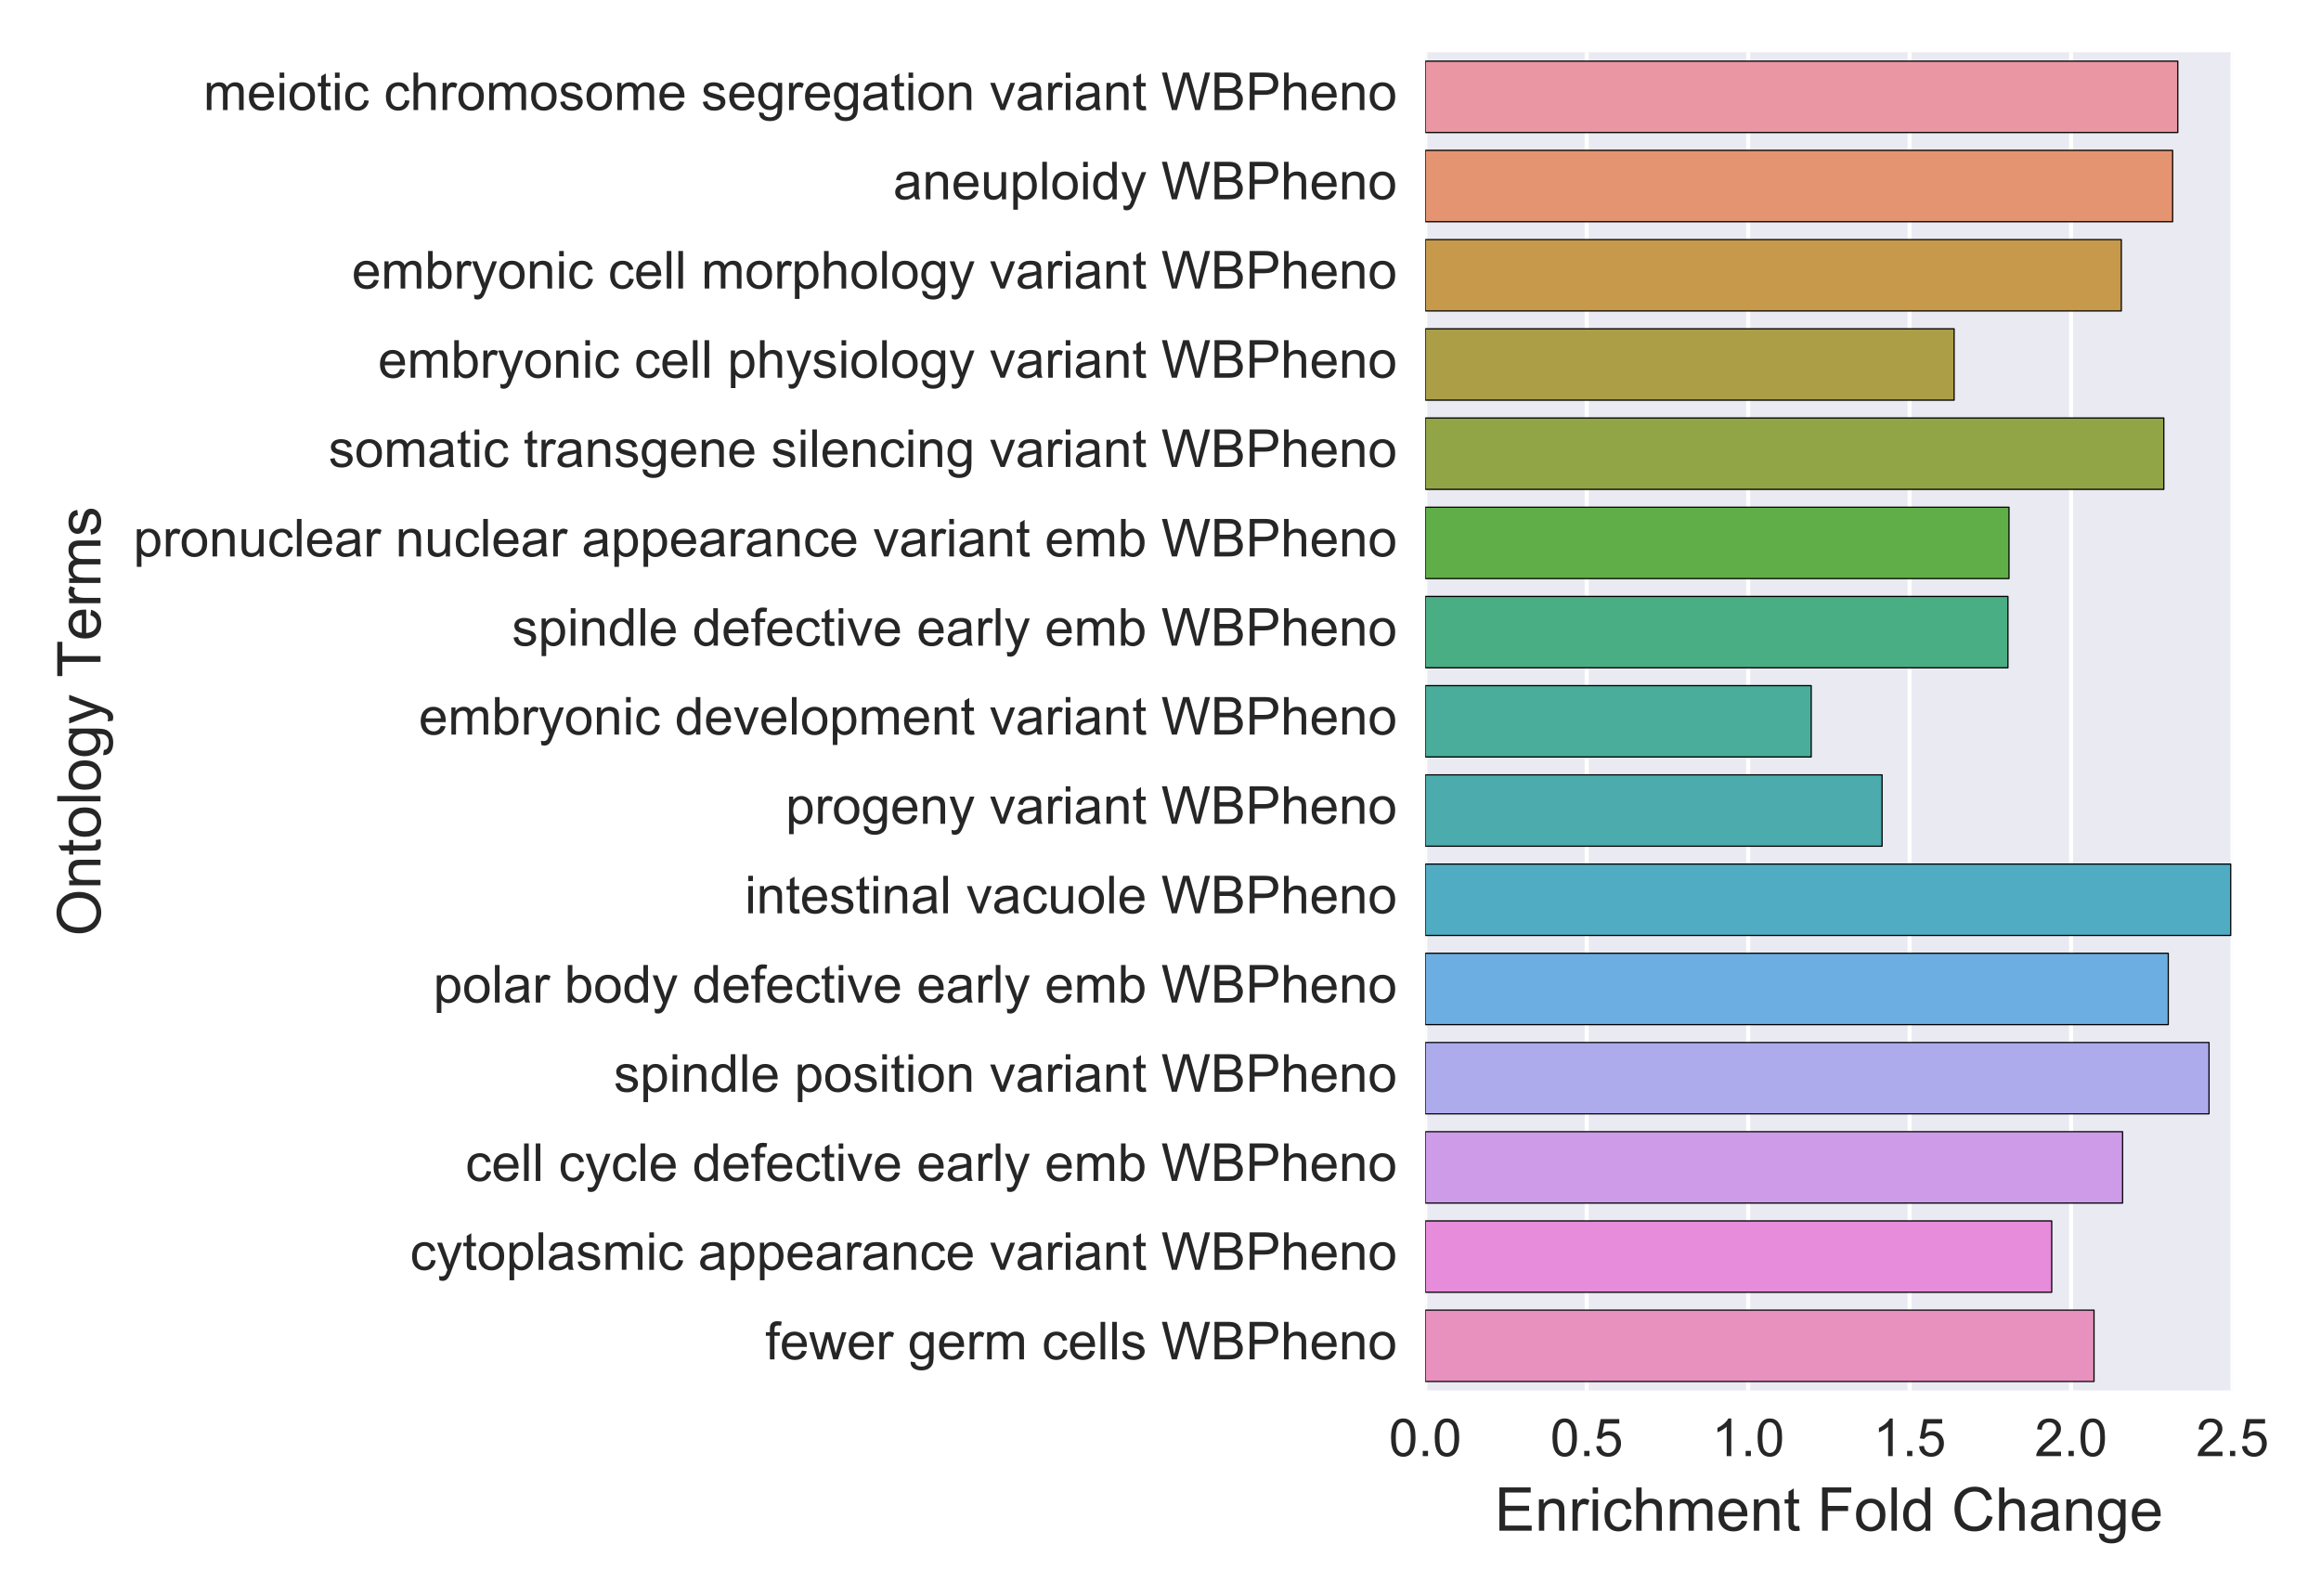 <?xml version="1.0" encoding="utf-8" standalone="no"?>
<!DOCTYPE svg PUBLIC "-//W3C//DTD SVG 1.1//EN"
  "http://www.w3.org/Graphics/SVG/1.1/DTD/svg11.dtd">
<!-- Created with matplotlib (http://matplotlib.org/) -->
<svg height="396pt" version="1.1" viewBox="0 0 576 396" width="576pt" xmlns="http://www.w3.org/2000/svg" xmlns:xlink="http://www.w3.org/1999/xlink">
 <defs>
  <style type="text/css">
*{stroke-linecap:butt;stroke-linejoin:round;stroke-miterlimit:100000;}
  </style>
 </defs>
 <g id="figure_1">
  <g id="patch_1">
   <path d="M 0 396 
L 576 396 
L 576 0 
L 0 0 
z
" style="fill:#ffffff;"/>
  </g>
  <g id="axes_1">
   <g id="patch_2">
    <path d="M 353.71 345.04 
L 554.04 345.04 
L 554.04 12.96 
L 353.71 12.96 
z
" style="fill:#eaeaf2;"/>
   </g>
   <g id="matplotlib.axis_1">
    <g id="xtick_1">
     <g id="line2d_1">
      <path clip-path="url(#p5eed9f6853)" d="M 353.71 345.04 
L 353.71 12.96 
" style="fill:none;stroke:#ffffff;stroke-linecap:round;"/>
     </g>
     <g id="line2d_2"/>
     <g id="line2d_3"/>
     <g id="text_1">
      <!-- 0.0 -->
      <defs>
       <path d="M 4.156 35.297 
Q 4.156 48 6.766 55.734 
Q 9.375 63.484 14.516 67.672 
Q 19.672 71.875 27.484 71.875 
Q 33.25 71.875 37.594 69.547 
Q 41.938 67.234 44.766 62.859 
Q 47.609 58.5 49.219 52.219 
Q 50.828 45.953 50.828 35.297 
Q 50.828 22.703 48.234 14.969 
Q 45.656 7.234 40.5 3 
Q 35.359 -1.219 27.484 -1.219 
Q 17.141 -1.219 11.234 6.203 
Q 4.156 15.141 4.156 35.297 
M 13.188 35.297 
Q 13.188 17.672 17.312 11.828 
Q 21.438 6 27.484 6 
Q 33.547 6 37.672 11.859 
Q 41.797 17.719 41.797 35.297 
Q 41.797 52.984 37.672 58.781 
Q 33.547 64.594 27.391 64.594 
Q 21.344 64.594 17.719 59.469 
Q 13.188 52.938 13.188 35.297 
" id="ArialMT-30"/>
       <path d="M 9.078 0 
L 9.078 10.016 
L 19.094 10.016 
L 19.094 0 
z
" id="ArialMT-2e"/>
      </defs>
      <g style="fill:#262626;" transform="translate(344.675 361.345)scale(0.13 -0.13)">
       <use xlink:href="#ArialMT-30"/>
       <use x="55.615" xlink:href="#ArialMT-2e"/>
       <use x="83.398" xlink:href="#ArialMT-30"/>
      </g>
     </g>
    </g>
    <g id="xtick_2">
     <g id="line2d_4">
      <path clip-path="url(#p5eed9f6853)" d="M 393.776 345.04 
L 393.776 12.96 
" style="fill:none;stroke:#ffffff;stroke-linecap:round;"/>
     </g>
     <g id="line2d_5"/>
     <g id="line2d_6"/>
     <g id="text_2">
      <!-- 0.5 -->
      <defs>
       <path d="M 4.156 18.75 
L 13.375 19.531 
Q 14.406 12.797 18.141 9.391 
Q 21.875 6 27.156 6 
Q 33.5 6 37.891 10.781 
Q 42.281 15.578 42.281 23.484 
Q 42.281 31 38.062 35.344 
Q 33.844 39.703 27 39.703 
Q 22.75 39.703 19.328 37.766 
Q 15.922 35.844 13.969 32.766 
L 5.719 33.844 
L 12.641 70.609 
L 48.25 70.609 
L 48.25 62.203 
L 19.672 62.203 
L 15.828 42.969 
Q 22.266 47.469 29.344 47.469 
Q 38.719 47.469 45.156 40.969 
Q 51.609 34.469 51.609 24.266 
Q 51.609 14.547 45.953 7.469 
Q 39.062 -1.219 27.156 -1.219 
Q 17.391 -1.219 11.203 4.25 
Q 5.031 9.719 4.156 18.75 
" id="ArialMT-35"/>
      </defs>
      <g style="fill:#262626;" transform="translate(384.741 361.345)scale(0.13 -0.13)">
       <use xlink:href="#ArialMT-30"/>
       <use x="55.615" xlink:href="#ArialMT-2e"/>
       <use x="83.398" xlink:href="#ArialMT-35"/>
      </g>
     </g>
    </g>
    <g id="xtick_3">
     <g id="line2d_7">
      <path clip-path="url(#p5eed9f6853)" d="M 433.842 345.04 
L 433.842 12.96 
" style="fill:none;stroke:#ffffff;stroke-linecap:round;"/>
     </g>
     <g id="line2d_8"/>
     <g id="line2d_9"/>
     <g id="text_3">
      <!-- 1.0 -->
      <defs>
       <path d="M 37.25 0 
L 28.469 0 
L 28.469 56 
Q 25.297 52.984 20.141 49.953 
Q 14.984 46.922 10.891 45.406 
L 10.891 53.906 
Q 18.266 57.375 23.781 62.297 
Q 29.297 67.234 31.594 71.875 
L 37.25 71.875 
z
" id="ArialMT-31"/>
      </defs>
      <g style="fill:#262626;" transform="translate(424.807 361.345)scale(0.13 -0.13)">
       <use xlink:href="#ArialMT-31"/>
       <use x="55.615" xlink:href="#ArialMT-2e"/>
       <use x="83.398" xlink:href="#ArialMT-30"/>
      </g>
     </g>
    </g>
    <g id="xtick_4">
     <g id="line2d_10">
      <path clip-path="url(#p5eed9f6853)" d="M 473.908 345.04 
L 473.908 12.96 
" style="fill:none;stroke:#ffffff;stroke-linecap:round;"/>
     </g>
     <g id="line2d_11"/>
     <g id="line2d_12"/>
     <g id="text_4">
      <!-- 1.5 -->
      <g style="fill:#262626;" transform="translate(464.873 361.345)scale(0.13 -0.13)">
       <use xlink:href="#ArialMT-31"/>
       <use x="55.615" xlink:href="#ArialMT-2e"/>
       <use x="83.398" xlink:href="#ArialMT-35"/>
      </g>
     </g>
    </g>
    <g id="xtick_5">
     <g id="line2d_13">
      <path clip-path="url(#p5eed9f6853)" d="M 513.974 345.04 
L 513.974 12.96 
" style="fill:none;stroke:#ffffff;stroke-linecap:round;"/>
     </g>
     <g id="line2d_14"/>
     <g id="line2d_15"/>
     <g id="text_5">
      <!-- 2.0 -->
      <defs>
       <path d="M 50.344 8.453 
L 50.344 0 
L 3.031 0 
Q 2.938 3.172 4.047 6.109 
Q 5.859 10.938 9.828 15.625 
Q 13.812 20.312 21.344 26.469 
Q 33.016 36.031 37.109 41.625 
Q 41.219 47.219 41.219 52.203 
Q 41.219 57.422 37.469 61 
Q 33.734 64.594 27.734 64.594 
Q 21.391 64.594 17.578 60.781 
Q 13.766 56.984 13.719 50.25 
L 4.688 51.172 
Q 5.609 61.281 11.656 66.578 
Q 17.719 71.875 27.938 71.875 
Q 38.234 71.875 44.234 66.156 
Q 50.25 60.453 50.25 52 
Q 50.25 47.703 48.484 43.547 
Q 46.734 39.406 42.656 34.812 
Q 38.578 30.219 29.109 22.219 
Q 21.188 15.578 18.938 13.203 
Q 16.703 10.844 15.234 8.453 
z
" id="ArialMT-32"/>
      </defs>
      <g style="fill:#262626;" transform="translate(504.939 361.345)scale(0.13 -0.13)">
       <use xlink:href="#ArialMT-32"/>
       <use x="55.615" xlink:href="#ArialMT-2e"/>
       <use x="83.398" xlink:href="#ArialMT-30"/>
      </g>
     </g>
    </g>
    <g id="xtick_6">
     <g id="line2d_16">
      <path clip-path="url(#p5eed9f6853)" d="M 554.04 345.04 
L 554.04 12.96 
" style="fill:none;stroke:#ffffff;stroke-linecap:round;"/>
     </g>
     <g id="line2d_17"/>
     <g id="line2d_18"/>
     <g id="text_6">
      <!-- 2.5 -->
      <g style="fill:#262626;" transform="translate(545.005 361.345)scale(0.13 -0.13)">
       <use xlink:href="#ArialMT-32"/>
       <use x="55.615" xlink:href="#ArialMT-2e"/>
       <use x="83.398" xlink:href="#ArialMT-35"/>
      </g>
     </g>
    </g>
    <g id="text_7">
     <!-- Enrichment Fold Change -->
     <defs>
      <path d="M 40.438 6.391 
Q 35.547 2.25 31.031 0.531 
Q 26.516 -1.172 21.344 -1.172 
Q 12.797 -1.172 8.203 3 
Q 3.609 7.172 3.609 13.672 
Q 3.609 17.484 5.344 20.625 
Q 7.078 23.781 9.891 25.688 
Q 12.703 27.594 16.219 28.562 
Q 18.797 29.25 24.031 29.891 
Q 34.672 31.156 39.703 32.906 
Q 39.75 34.719 39.75 35.203 
Q 39.75 40.578 37.25 42.781 
Q 33.891 45.75 27.25 45.75 
Q 21.047 45.75 18.094 43.578 
Q 15.141 41.406 13.719 35.891 
L 5.125 37.062 
Q 6.297 42.578 8.984 45.969 
Q 11.672 49.359 16.75 51.188 
Q 21.828 53.031 28.516 53.031 
Q 35.156 53.031 39.297 51.469 
Q 43.453 49.906 45.406 47.531 
Q 47.359 45.172 48.141 41.547 
Q 48.578 39.312 48.578 33.453 
L 48.578 21.734 
Q 48.578 9.469 49.141 6.219 
Q 49.703 2.984 51.375 0 
L 42.188 0 
Q 40.828 2.734 40.438 6.391 
M 39.703 26.031 
Q 34.906 24.078 25.344 22.703 
Q 19.922 21.922 17.672 20.938 
Q 15.438 19.969 14.203 18.094 
Q 12.984 16.219 12.984 13.922 
Q 12.984 10.406 15.641 8.062 
Q 18.312 5.719 23.438 5.719 
Q 28.516 5.719 32.469 7.938 
Q 36.422 10.156 38.281 14.016 
Q 39.703 17 39.703 22.797 
z
" id="ArialMT-61"/>
      <path d="M 3.328 25.922 
Q 3.328 40.328 11.328 47.266 
Q 18.016 53.031 27.641 53.031 
Q 38.328 53.031 45.109 46.016 
Q 51.906 39.016 51.906 26.656 
Q 51.906 16.656 48.906 10.906 
Q 45.906 5.172 40.156 2 
Q 34.422 -1.172 27.641 -1.172 
Q 16.75 -1.172 10.031 5.812 
Q 3.328 12.797 3.328 25.922 
M 12.359 25.922 
Q 12.359 15.969 16.703 11.016 
Q 21.047 6.062 27.641 6.062 
Q 34.188 6.062 38.531 11.031 
Q 42.875 16.016 42.875 26.219 
Q 42.875 35.844 38.5 40.797 
Q 34.125 45.75 27.641 45.75 
Q 21.047 45.75 16.703 40.812 
Q 12.359 35.891 12.359 25.922 
" id="ArialMT-6f"/>
      <path d="M 7.906 0 
L 7.906 71.578 
L 59.672 71.578 
L 59.672 63.141 
L 17.391 63.141 
L 17.391 41.219 
L 56.984 41.219 
L 56.984 32.812 
L 17.391 32.812 
L 17.391 8.453 
L 61.328 8.453 
L 61.328 0 
z
" id="ArialMT-45"/>
      <path d="M 40.438 19 
L 49.078 17.875 
Q 47.656 8.938 41.812 3.875 
Q 35.984 -1.172 27.484 -1.172 
Q 16.844 -1.172 10.375 5.781 
Q 3.906 12.75 3.906 25.734 
Q 3.906 34.125 6.688 40.422 
Q 9.469 46.734 15.156 49.875 
Q 20.844 53.031 27.547 53.031 
Q 35.984 53.031 41.359 48.75 
Q 46.734 44.484 48.25 36.625 
L 39.703 35.297 
Q 38.484 40.531 35.375 43.156 
Q 32.281 45.797 27.875 45.797 
Q 21.234 45.797 17.078 41.031 
Q 12.938 36.281 12.938 25.984 
Q 12.938 15.531 16.938 10.797 
Q 20.953 6.062 27.391 6.062 
Q 32.562 6.062 36.031 9.234 
Q 39.5 12.406 40.438 19 
" id="ArialMT-63"/>
      <path d="M 8.203 0 
L 8.203 71.578 
L 56.5 71.578 
L 56.5 63.141 
L 17.672 63.141 
L 17.672 40.969 
L 51.266 40.969 
L 51.266 32.516 
L 17.672 32.516 
L 17.672 0 
z
" id="ArialMT-46"/>
      <path d="M 6.594 0 
L 6.594 71.578 
L 15.375 71.578 
L 15.375 45.906 
Q 21.531 53.031 30.906 53.031 
Q 36.672 53.031 40.922 50.75 
Q 45.172 48.484 47 44.484 
Q 48.828 40.484 48.828 32.859 
L 48.828 0 
L 40.047 0 
L 40.047 32.859 
Q 40.047 39.453 37.188 42.453 
Q 34.328 45.453 29.109 45.453 
Q 25.203 45.453 21.75 43.422 
Q 18.312 41.406 16.844 37.938 
Q 15.375 34.469 15.375 28.375 
L 15.375 0 
z
" id="ArialMT-68"/>
      <path d="M 40.234 0 
L 40.234 6.547 
Q 35.297 -1.172 25.734 -1.172 
Q 19.531 -1.172 14.328 2.25 
Q 9.125 5.672 6.266 11.797 
Q 3.422 17.922 3.422 25.875 
Q 3.422 33.641 6 39.969 
Q 8.594 46.297 13.766 49.656 
Q 18.953 53.031 25.344 53.031 
Q 30.031 53.031 33.688 51.047 
Q 37.359 49.078 39.656 45.906 
L 39.656 71.578 
L 48.391 71.578 
L 48.391 0 
z
M 12.453 25.875 
Q 12.453 15.922 16.641 10.984 
Q 20.844 6.062 26.562 6.062 
Q 32.328 6.062 36.344 10.766 
Q 40.375 15.484 40.375 25.141 
Q 40.375 35.797 36.266 40.766 
Q 32.172 45.75 26.172 45.75 
Q 20.312 45.75 16.375 40.969 
Q 12.453 36.188 12.453 25.875 
" id="ArialMT-64"/>
      <path d="M 6.391 0 
L 6.391 71.578 
L 15.188 71.578 
L 15.188 0 
z
" id="ArialMT-6c"/>
      <path id="ArialMT-20"/>
      <path d="M 58.797 25.094 
L 68.266 22.703 
Q 65.281 11.031 57.547 4.906 
Q 49.812 -1.219 38.625 -1.219 
Q 27.047 -1.219 19.797 3.484 
Q 12.547 8.203 8.766 17.141 
Q 4.984 26.078 4.984 36.328 
Q 4.984 47.516 9.25 55.828 
Q 13.531 64.156 21.406 68.469 
Q 29.297 72.797 38.766 72.797 
Q 49.516 72.797 56.828 67.328 
Q 64.156 61.859 67.047 51.953 
L 57.719 49.75 
Q 55.219 57.562 50.484 61.125 
Q 45.75 64.703 38.578 64.703 
Q 30.328 64.703 24.781 60.734 
Q 19.234 56.781 16.984 50.109 
Q 14.75 43.453 14.75 36.375 
Q 14.75 27.25 17.406 20.438 
Q 20.062 13.625 25.672 10.25 
Q 31.297 6.891 37.844 6.891 
Q 45.797 6.891 51.312 11.469 
Q 56.844 16.062 58.797 25.094 
" id="ArialMT-43"/>
      <path d="M 42.094 16.703 
L 51.172 15.578 
Q 49.031 7.625 43.219 3.219 
Q 37.406 -1.172 28.375 -1.172 
Q 17 -1.172 10.328 5.828 
Q 3.656 12.844 3.656 25.484 
Q 3.656 38.578 10.391 45.797 
Q 17.141 53.031 27.875 53.031 
Q 38.281 53.031 44.875 45.953 
Q 51.469 38.875 51.469 26.031 
Q 51.469 25.25 51.422 23.688 
L 12.75 23.688 
Q 13.234 15.141 17.578 10.594 
Q 21.922 6.062 28.422 6.062 
Q 33.25 6.062 36.672 8.594 
Q 40.094 11.141 42.094 16.703 
M 13.234 30.906 
L 42.188 30.906 
Q 41.609 37.453 38.875 40.719 
Q 34.672 45.797 27.984 45.797 
Q 21.922 45.797 17.797 41.75 
Q 13.672 37.703 13.234 30.906 
" id="ArialMT-65"/>
      <path d="M 25.781 7.859 
L 27.047 0.094 
Q 23.344 -0.688 20.406 -0.688 
Q 15.625 -0.688 12.984 0.828 
Q 10.359 2.344 9.281 4.812 
Q 8.203 7.281 8.203 15.188 
L 8.203 45.016 
L 1.766 45.016 
L 1.766 51.859 
L 8.203 51.859 
L 8.203 64.703 
L 16.938 69.969 
L 16.938 51.859 
L 25.781 51.859 
L 25.781 45.016 
L 16.938 45.016 
L 16.938 14.703 
Q 16.938 10.938 17.406 9.859 
Q 17.875 8.797 18.922 8.156 
Q 19.969 7.516 21.922 7.516 
Q 23.391 7.516 25.781 7.859 
" id="ArialMT-74"/>
      <path d="M 6.594 0 
L 6.594 51.859 
L 14.5 51.859 
L 14.5 44.484 
Q 20.219 53.031 31 53.031 
Q 35.688 53.031 39.625 51.344 
Q 43.562 49.656 45.516 46.922 
Q 47.469 44.188 48.25 40.438 
Q 48.734 37.984 48.734 31.891 
L 48.734 0 
L 39.938 0 
L 39.938 31.547 
Q 39.938 36.922 38.906 39.578 
Q 37.891 42.234 35.281 43.812 
Q 32.672 45.406 29.156 45.406 
Q 23.531 45.406 19.453 41.844 
Q 15.375 38.281 15.375 28.328 
L 15.375 0 
z
" id="ArialMT-6e"/>
      <path d="M 4.984 -4.297 
L 13.531 -5.562 
Q 14.062 -9.516 16.5 -11.328 
Q 19.781 -13.766 25.438 -13.766 
Q 31.547 -13.766 34.859 -11.328 
Q 38.188 -8.891 39.359 -4.5 
Q 40.047 -1.812 39.984 6.781 
Q 34.234 0 25.641 0 
Q 14.938 0 9.078 7.719 
Q 3.219 15.438 3.219 26.219 
Q 3.219 33.641 5.906 39.906 
Q 8.594 46.188 13.688 49.609 
Q 18.797 53.031 25.688 53.031 
Q 34.859 53.031 40.828 45.609 
L 40.828 51.859 
L 48.922 51.859 
L 48.922 7.031 
Q 48.922 -5.078 46.453 -10.125 
Q 44 -15.188 38.641 -18.109 
Q 33.297 -21.047 25.484 -21.047 
Q 16.219 -21.047 10.5 -16.875 
Q 4.781 -12.703 4.984 -4.297 
M 12.25 26.859 
Q 12.25 16.656 16.297 11.969 
Q 20.359 7.281 26.469 7.281 
Q 32.516 7.281 36.609 11.938 
Q 40.719 16.609 40.719 26.562 
Q 40.719 36.078 36.5 40.906 
Q 32.281 45.75 26.312 45.75 
Q 20.453 45.75 16.344 40.984 
Q 12.25 36.234 12.25 26.859 
" id="ArialMT-67"/>
      <path d="M 6.641 61.469 
L 6.641 71.578 
L 15.438 71.578 
L 15.438 61.469 
z
M 6.641 0 
L 6.641 51.859 
L 15.438 51.859 
L 15.438 0 
z
" id="ArialMT-69"/>
      <path d="M 6.5 0 
L 6.5 51.859 
L 14.406 51.859 
L 14.406 44 
Q 17.438 49.516 20 51.266 
Q 22.562 53.031 25.641 53.031 
Q 30.078 53.031 34.672 50.203 
L 31.641 42.047 
Q 28.422 43.953 25.203 43.953 
Q 22.312 43.953 20.016 42.219 
Q 17.719 40.484 16.75 37.406 
Q 15.281 32.719 15.281 27.156 
L 15.281 0 
z
" id="ArialMT-72"/>
      <path d="M 6.594 0 
L 6.594 51.859 
L 14.453 51.859 
L 14.453 44.578 
Q 16.891 48.391 20.938 50.703 
Q 25 53.031 30.172 53.031 
Q 35.938 53.031 39.625 50.641 
Q 43.312 48.25 44.828 43.953 
Q 50.984 53.031 60.844 53.031 
Q 68.562 53.031 72.703 48.75 
Q 76.859 44.484 76.859 35.594 
L 76.859 0 
L 68.109 0 
L 68.109 32.672 
Q 68.109 37.938 67.25 40.25 
Q 66.406 42.578 64.156 43.984 
Q 61.922 45.406 58.891 45.406 
Q 53.422 45.406 49.797 41.766 
Q 46.188 38.141 46.188 30.125 
L 46.188 0 
L 37.406 0 
L 37.406 33.688 
Q 37.406 39.547 35.25 42.469 
Q 33.109 45.406 28.219 45.406 
Q 24.516 45.406 21.359 43.453 
Q 18.219 41.5 16.797 37.734 
Q 15.375 33.984 15.375 26.906 
L 15.375 0 
z
" id="ArialMT-6d"/>
     </defs>
     <g style="fill:#262626;" transform="translate(370.919 379.848)scale(0.15 -0.15)">
      <use xlink:href="#ArialMT-45"/>
      <use x="66.699" xlink:href="#ArialMT-6e"/>
      <use x="122.314" xlink:href="#ArialMT-72"/>
      <use x="155.615" xlink:href="#ArialMT-69"/>
      <use x="177.832" xlink:href="#ArialMT-63"/>
      <use x="227.832" xlink:href="#ArialMT-68"/>
      <use x="283.447" xlink:href="#ArialMT-6d"/>
      <use x="366.748" xlink:href="#ArialMT-65"/>
      <use x="422.363" xlink:href="#ArialMT-6e"/>
      <use x="477.979" xlink:href="#ArialMT-74"/>
      <use x="505.762" xlink:href="#ArialMT-20"/>
      <use x="533.545" xlink:href="#ArialMT-46"/>
      <use x="594.629" xlink:href="#ArialMT-6f"/>
      <use x="650.244" xlink:href="#ArialMT-6c"/>
      <use x="672.461" xlink:href="#ArialMT-64"/>
      <use x="728.076" xlink:href="#ArialMT-20"/>
      <use x="755.859" xlink:href="#ArialMT-43"/>
      <use x="828.076" xlink:href="#ArialMT-68"/>
      <use x="883.691" xlink:href="#ArialMT-61"/>
      <use x="939.307" xlink:href="#ArialMT-6e"/>
      <use x="994.922" xlink:href="#ArialMT-67"/>
      <use x="1050.537" xlink:href="#ArialMT-65"/>
     </g>
    </g>
   </g>
   <g id="matplotlib.axis_2">
    <g id="ytick_1">
     <g id="line2d_19"/>
     <g id="line2d_20"/>
     <g id="text_8">
      <!-- meiotic chromosome segregation variant WBPheno -->
      <defs>
       <path d="M 21 0 
L 1.266 51.859 
L 10.547 51.859 
L 21.688 20.797 
Q 23.484 15.766 25 10.359 
Q 26.172 14.453 28.266 20.219 
L 39.797 51.859 
L 48.828 51.859 
L 29.203 0 
z
" id="ArialMT-76"/>
       <path d="M 7.328 0 
L 7.328 71.578 
L 34.188 71.578 
Q 42.391 71.578 47.344 69.406 
Q 52.297 67.234 55.094 62.719 
Q 57.906 58.203 57.906 53.266 
Q 57.906 48.688 55.422 44.625 
Q 52.938 40.578 47.906 38.094 
Q 54.391 36.188 57.875 31.594 
Q 61.375 27 61.375 20.75 
Q 61.375 15.719 59.25 11.391 
Q 57.125 7.078 54 4.734 
Q 50.875 2.391 46.156 1.188 
Q 41.453 0 34.625 0 
z
M 16.797 41.5 
L 32.281 41.5 
Q 38.578 41.5 41.312 42.328 
Q 44.922 43.406 46.75 45.891 
Q 48.578 48.391 48.578 52.156 
Q 48.578 55.719 46.875 58.422 
Q 45.172 61.141 41.984 62.141 
Q 38.812 63.141 31.109 63.141 
L 16.797 63.141 
z
M 16.797 8.453 
L 34.625 8.453 
Q 39.203 8.453 41.062 8.797 
Q 44.344 9.375 46.531 10.734 
Q 48.734 12.109 50.141 14.719 
Q 51.562 17.328 51.562 20.75 
Q 51.562 24.75 49.516 27.703 
Q 47.469 30.672 43.828 31.859 
Q 40.188 33.062 33.344 33.062 
L 16.797 33.062 
z
" id="ArialMT-42"/>
       <path d="M 3.078 15.484 
L 11.766 16.844 
Q 12.5 11.625 15.844 8.844 
Q 19.188 6.062 25.203 6.062 
Q 31.25 6.062 34.172 8.516 
Q 37.109 10.984 37.109 14.312 
Q 37.109 17.281 34.516 19 
Q 32.719 20.172 25.531 21.969 
Q 15.875 24.422 12.141 26.203 
Q 8.406 27.984 6.469 31.125 
Q 4.547 34.281 4.547 38.094 
Q 4.547 41.547 6.125 44.5 
Q 7.719 47.469 10.453 49.422 
Q 12.5 50.922 16.031 51.969 
Q 19.578 53.031 23.641 53.031 
Q 29.734 53.031 34.344 51.266 
Q 38.969 49.516 41.156 46.5 
Q 43.359 43.5 44.188 38.484 
L 35.594 37.312 
Q 35.016 41.312 32.203 43.547 
Q 29.391 45.797 24.266 45.797 
Q 18.219 45.797 15.625 43.797 
Q 13.031 41.797 13.031 39.109 
Q 13.031 37.406 14.109 36.031 
Q 15.188 34.625 17.484 33.688 
Q 18.797 33.203 25.25 31.453 
Q 34.578 28.953 38.25 27.359 
Q 41.938 25.781 44.031 22.75 
Q 46.141 19.734 46.141 15.234 
Q 46.141 10.844 43.578 6.953 
Q 41.016 3.078 36.172 0.953 
Q 31.344 -1.172 25.25 -1.172 
Q 15.141 -1.172 9.844 3.031 
Q 4.547 7.234 3.078 15.484 
" id="ArialMT-73"/>
       <path d="M 20.219 0 
L 1.219 71.578 
L 10.938 71.578 
L 21.828 24.656 
Q 23.578 17.281 24.859 10.016 
Q 27.594 21.484 28.078 23.25 
L 41.703 71.578 
L 53.125 71.578 
L 63.375 35.359 
Q 67.234 21.875 68.953 10.016 
Q 70.312 16.797 72.516 25.594 
L 83.734 71.578 
L 93.266 71.578 
L 73.641 0 
L 64.5 0 
L 49.422 54.547 
Q 47.516 61.375 47.172 62.938 
Q 46.047 58.016 45.062 54.547 
L 29.891 0 
z
" id="ArialMT-57"/>
       <path d="M 7.719 0 
L 7.719 71.578 
L 34.719 71.578 
Q 41.844 71.578 45.609 70.906 
Q 50.875 70.016 54.438 67.547 
Q 58.016 65.094 60.188 60.641 
Q 62.359 56.203 62.359 50.875 
Q 62.359 41.75 56.547 35.422 
Q 50.734 29.109 35.547 29.109 
L 17.188 29.109 
L 17.188 0 
z
M 17.188 37.547 
L 35.688 37.547 
Q 44.875 37.547 48.734 40.969 
Q 52.594 44.391 52.594 50.594 
Q 52.594 55.078 50.312 58.266 
Q 48.047 61.469 44.344 62.5 
Q 41.938 63.141 35.5 63.141 
L 17.188 63.141 
z
" id="ArialMT-50"/>
      </defs>
      <g style="fill:#262626;" transform="translate(50.477 27.314)scale(0.13 -0.13)">
       <use xlink:href="#ArialMT-6d"/>
       <use x="83.301" xlink:href="#ArialMT-65"/>
       <use x="138.916" xlink:href="#ArialMT-69"/>
       <use x="161.133" xlink:href="#ArialMT-6f"/>
       <use x="216.748" xlink:href="#ArialMT-74"/>
       <use x="244.531" xlink:href="#ArialMT-69"/>
       <use x="266.748" xlink:href="#ArialMT-63"/>
       <use x="316.748" xlink:href="#ArialMT-20"/>
       <use x="344.531" xlink:href="#ArialMT-63"/>
       <use x="394.531" xlink:href="#ArialMT-68"/>
       <use x="450.146" xlink:href="#ArialMT-72"/>
       <use x="483.447" xlink:href="#ArialMT-6f"/>
       <use x="539.062" xlink:href="#ArialMT-6d"/>
       <use x="622.363" xlink:href="#ArialMT-6f"/>
       <use x="677.979" xlink:href="#ArialMT-73"/>
       <use x="727.979" xlink:href="#ArialMT-6f"/>
       <use x="783.594" xlink:href="#ArialMT-6d"/>
       <use x="866.895" xlink:href="#ArialMT-65"/>
       <use x="922.51" xlink:href="#ArialMT-20"/>
       <use x="950.293" xlink:href="#ArialMT-73"/>
       <use x="1000.293" xlink:href="#ArialMT-65"/>
       <use x="1055.908" xlink:href="#ArialMT-67"/>
       <use x="1111.523" xlink:href="#ArialMT-72"/>
       <use x="1144.824" xlink:href="#ArialMT-65"/>
       <use x="1200.439" xlink:href="#ArialMT-67"/>
       <use x="1256.055" xlink:href="#ArialMT-61"/>
       <use x="1311.67" xlink:href="#ArialMT-74"/>
       <use x="1339.453" xlink:href="#ArialMT-69"/>
       <use x="1361.67" xlink:href="#ArialMT-6f"/>
       <use x="1417.285" xlink:href="#ArialMT-6e"/>
       <use x="1472.9" xlink:href="#ArialMT-20"/>
       <use x="1500.684" xlink:href="#ArialMT-76"/>
       <use x="1550.684" xlink:href="#ArialMT-61"/>
       <use x="1606.299" xlink:href="#ArialMT-72"/>
       <use x="1639.6" xlink:href="#ArialMT-69"/>
       <use x="1661.816" xlink:href="#ArialMT-61"/>
       <use x="1717.432" xlink:href="#ArialMT-6e"/>
       <use x="1773.047" xlink:href="#ArialMT-74"/>
       <use x="1800.83" xlink:href="#ArialMT-20"/>
       <use x="1828.613" xlink:href="#ArialMT-57"/>
       <use x="1922.998" xlink:href="#ArialMT-42"/>
       <use x="1989.697" xlink:href="#ArialMT-50"/>
       <use x="2056.396" xlink:href="#ArialMT-68"/>
       <use x="2112.012" xlink:href="#ArialMT-65"/>
       <use x="2167.627" xlink:href="#ArialMT-6e"/>
       <use x="2223.242" xlink:href="#ArialMT-6f"/>
      </g>
     </g>
    </g>
    <g id="ytick_2">
     <g id="line2d_21"/>
     <g id="line2d_22"/>
     <g id="text_9">
      <!-- aneuploidy WBPheno -->
      <defs>
       <path d="M 6.203 -19.969 
L 5.219 -11.719 
Q 8.109 -12.5 10.25 -12.5 
Q 13.188 -12.5 14.938 -11.516 
Q 16.703 -10.547 17.828 -8.797 
Q 18.656 -7.469 20.516 -2.25 
Q 20.75 -1.516 21.297 -0.094 
L 1.609 51.859 
L 11.078 51.859 
L 21.875 21.828 
Q 23.969 16.109 25.641 9.812 
Q 27.156 15.875 29.25 21.625 
L 40.328 51.859 
L 49.125 51.859 
L 29.391 -0.875 
Q 26.219 -9.422 24.469 -12.641 
Q 22.125 -17 19.094 -19.016 
Q 16.062 -21.047 11.859 -21.047 
Q 9.328 -21.047 6.203 -19.969 
" id="ArialMT-79"/>
       <path d="M 6.594 -19.875 
L 6.594 51.859 
L 14.594 51.859 
L 14.594 45.125 
Q 17.438 49.078 21 51.047 
Q 24.562 53.031 29.641 53.031 
Q 36.281 53.031 41.359 49.609 
Q 46.438 46.188 49.016 39.953 
Q 51.609 33.734 51.609 26.312 
Q 51.609 18.359 48.75 11.984 
Q 45.906 5.609 40.453 2.219 
Q 35.016 -1.172 29 -1.172 
Q 24.609 -1.172 21.109 0.688 
Q 17.625 2.547 15.375 5.375 
L 15.375 -19.875 
z
M 14.547 25.641 
Q 14.547 15.625 18.594 10.844 
Q 22.656 6.062 28.422 6.062 
Q 34.281 6.062 38.453 11.016 
Q 42.625 15.969 42.625 26.375 
Q 42.625 36.281 38.547 41.203 
Q 34.469 46.141 28.812 46.141 
Q 23.188 46.141 18.859 40.891 
Q 14.547 35.641 14.547 25.641 
" id="ArialMT-70"/>
       <path d="M 40.578 0 
L 40.578 7.625 
Q 34.516 -1.172 24.125 -1.172 
Q 19.531 -1.172 15.547 0.578 
Q 11.578 2.344 9.641 5 
Q 7.719 7.672 6.938 11.531 
Q 6.391 14.109 6.391 19.734 
L 6.391 51.859 
L 15.188 51.859 
L 15.188 23.094 
Q 15.188 16.219 15.719 13.812 
Q 16.547 10.359 19.234 8.375 
Q 21.922 6.391 25.875 6.391 
Q 29.828 6.391 33.297 8.422 
Q 36.766 10.453 38.203 13.938 
Q 39.656 17.438 39.656 24.078 
L 39.656 51.859 
L 48.438 51.859 
L 48.438 0 
z
" id="ArialMT-75"/>
      </defs>
      <g style="fill:#262626;" transform="translate(221.687 49.453)scale(0.13 -0.13)">
       <use xlink:href="#ArialMT-61"/>
       <use x="55.615" xlink:href="#ArialMT-6e"/>
       <use x="111.23" xlink:href="#ArialMT-65"/>
       <use x="166.846" xlink:href="#ArialMT-75"/>
       <use x="222.461" xlink:href="#ArialMT-70"/>
       <use x="278.076" xlink:href="#ArialMT-6c"/>
       <use x="300.293" xlink:href="#ArialMT-6f"/>
       <use x="355.908" xlink:href="#ArialMT-69"/>
       <use x="378.125" xlink:href="#ArialMT-64"/>
       <use x="433.74" xlink:href="#ArialMT-79"/>
       <use x="483.74" xlink:href="#ArialMT-20"/>
       <use x="511.523" xlink:href="#ArialMT-57"/>
       <use x="605.908" xlink:href="#ArialMT-42"/>
       <use x="672.607" xlink:href="#ArialMT-50"/>
       <use x="739.307" xlink:href="#ArialMT-68"/>
       <use x="794.922" xlink:href="#ArialMT-65"/>
       <use x="850.537" xlink:href="#ArialMT-6e"/>
       <use x="906.152" xlink:href="#ArialMT-6f"/>
      </g>
     </g>
    </g>
    <g id="ytick_3">
     <g id="line2d_23"/>
     <g id="line2d_24"/>
     <g id="text_10">
      <!-- embryonic cell morphology variant WBPheno -->
      <defs>
       <path d="M 14.703 0 
L 6.547 0 
L 6.547 71.578 
L 15.328 71.578 
L 15.328 46.047 
Q 20.906 53.031 29.547 53.031 
Q 34.328 53.031 38.594 51.094 
Q 42.875 49.172 45.625 45.672 
Q 48.391 42.188 49.953 37.25 
Q 51.516 32.328 51.516 26.703 
Q 51.516 13.375 44.922 6.094 
Q 38.328 -1.172 29.109 -1.172 
Q 19.922 -1.172 14.703 6.5 
z
M 14.594 26.312 
Q 14.594 17 17.141 12.844 
Q 21.297 6.062 28.375 6.062 
Q 34.125 6.062 38.328 11.062 
Q 42.531 16.062 42.531 25.984 
Q 42.531 36.141 38.5 40.969 
Q 34.469 45.797 28.766 45.797 
Q 23 45.797 18.797 40.797 
Q 14.594 35.797 14.594 26.312 
" id="ArialMT-62"/>
      </defs>
      <g style="fill:#262626;" transform="translate(87.328 71.591)scale(0.13 -0.13)">
       <use xlink:href="#ArialMT-65"/>
       <use x="55.615" xlink:href="#ArialMT-6d"/>
       <use x="138.916" xlink:href="#ArialMT-62"/>
       <use x="194.531" xlink:href="#ArialMT-72"/>
       <use x="227.832" xlink:href="#ArialMT-79"/>
       <use x="277.832" xlink:href="#ArialMT-6f"/>
       <use x="333.447" xlink:href="#ArialMT-6e"/>
       <use x="389.062" xlink:href="#ArialMT-69"/>
       <use x="411.279" xlink:href="#ArialMT-63"/>
       <use x="461.279" xlink:href="#ArialMT-20"/>
       <use x="489.062" xlink:href="#ArialMT-63"/>
       <use x="539.062" xlink:href="#ArialMT-65"/>
       <use x="594.678" xlink:href="#ArialMT-6c"/>
       <use x="616.895" xlink:href="#ArialMT-6c"/>
       <use x="639.111" xlink:href="#ArialMT-20"/>
       <use x="666.895" xlink:href="#ArialMT-6d"/>
       <use x="750.195" xlink:href="#ArialMT-6f"/>
       <use x="805.811" xlink:href="#ArialMT-72"/>
       <use x="839.111" xlink:href="#ArialMT-70"/>
       <use x="894.727" xlink:href="#ArialMT-68"/>
       <use x="950.342" xlink:href="#ArialMT-6f"/>
       <use x="1005.957" xlink:href="#ArialMT-6c"/>
       <use x="1028.174" xlink:href="#ArialMT-6f"/>
       <use x="1083.789" xlink:href="#ArialMT-67"/>
       <use x="1139.404" xlink:href="#ArialMT-79"/>
       <use x="1189.404" xlink:href="#ArialMT-20"/>
       <use x="1217.188" xlink:href="#ArialMT-76"/>
       <use x="1267.188" xlink:href="#ArialMT-61"/>
       <use x="1322.803" xlink:href="#ArialMT-72"/>
       <use x="1356.104" xlink:href="#ArialMT-69"/>
       <use x="1378.32" xlink:href="#ArialMT-61"/>
       <use x="1433.936" xlink:href="#ArialMT-6e"/>
       <use x="1489.551" xlink:href="#ArialMT-74"/>
       <use x="1517.334" xlink:href="#ArialMT-20"/>
       <use x="1545.117" xlink:href="#ArialMT-57"/>
       <use x="1639.502" xlink:href="#ArialMT-42"/>
       <use x="1706.201" xlink:href="#ArialMT-50"/>
       <use x="1772.9" xlink:href="#ArialMT-68"/>
       <use x="1828.516" xlink:href="#ArialMT-65"/>
       <use x="1884.131" xlink:href="#ArialMT-6e"/>
       <use x="1939.746" xlink:href="#ArialMT-6f"/>
      </g>
     </g>
    </g>
    <g id="ytick_4">
     <g id="line2d_25"/>
     <g id="line2d_26"/>
     <g id="text_11">
      <!-- embryonic cell physiology variant WBPheno -->
      <g style="fill:#262626;" transform="translate(93.825 93.73)scale(0.13 -0.13)">
       <use xlink:href="#ArialMT-65"/>
       <use x="55.615" xlink:href="#ArialMT-6d"/>
       <use x="138.916" xlink:href="#ArialMT-62"/>
       <use x="194.531" xlink:href="#ArialMT-72"/>
       <use x="227.832" xlink:href="#ArialMT-79"/>
       <use x="277.832" xlink:href="#ArialMT-6f"/>
       <use x="333.447" xlink:href="#ArialMT-6e"/>
       <use x="389.062" xlink:href="#ArialMT-69"/>
       <use x="411.279" xlink:href="#ArialMT-63"/>
       <use x="461.279" xlink:href="#ArialMT-20"/>
       <use x="489.062" xlink:href="#ArialMT-63"/>
       <use x="539.062" xlink:href="#ArialMT-65"/>
       <use x="594.678" xlink:href="#ArialMT-6c"/>
       <use x="616.895" xlink:href="#ArialMT-6c"/>
       <use x="639.111" xlink:href="#ArialMT-20"/>
       <use x="666.895" xlink:href="#ArialMT-70"/>
       <use x="722.51" xlink:href="#ArialMT-68"/>
       <use x="778.125" xlink:href="#ArialMT-79"/>
       <use x="828.125" xlink:href="#ArialMT-73"/>
       <use x="878.125" xlink:href="#ArialMT-69"/>
       <use x="900.342" xlink:href="#ArialMT-6f"/>
       <use x="955.957" xlink:href="#ArialMT-6c"/>
       <use x="978.174" xlink:href="#ArialMT-6f"/>
       <use x="1033.789" xlink:href="#ArialMT-67"/>
       <use x="1089.404" xlink:href="#ArialMT-79"/>
       <use x="1139.404" xlink:href="#ArialMT-20"/>
       <use x="1167.188" xlink:href="#ArialMT-76"/>
       <use x="1217.188" xlink:href="#ArialMT-61"/>
       <use x="1272.803" xlink:href="#ArialMT-72"/>
       <use x="1306.104" xlink:href="#ArialMT-69"/>
       <use x="1328.32" xlink:href="#ArialMT-61"/>
       <use x="1383.936" xlink:href="#ArialMT-6e"/>
       <use x="1439.551" xlink:href="#ArialMT-74"/>
       <use x="1467.334" xlink:href="#ArialMT-20"/>
       <use x="1495.117" xlink:href="#ArialMT-57"/>
       <use x="1589.502" xlink:href="#ArialMT-42"/>
       <use x="1656.201" xlink:href="#ArialMT-50"/>
       <use x="1722.9" xlink:href="#ArialMT-68"/>
       <use x="1778.516" xlink:href="#ArialMT-65"/>
       <use x="1834.131" xlink:href="#ArialMT-6e"/>
       <use x="1889.746" xlink:href="#ArialMT-6f"/>
      </g>
     </g>
    </g>
    <g id="ytick_5">
     <g id="line2d_27"/>
     <g id="line2d_28"/>
     <g id="text_12">
      <!-- somatic transgene silencing variant WBPheno -->
      <g style="fill:#262626;" transform="translate(81.532 115.869)scale(0.13 -0.13)">
       <use xlink:href="#ArialMT-73"/>
       <use x="50.0" xlink:href="#ArialMT-6f"/>
       <use x="105.615" xlink:href="#ArialMT-6d"/>
       <use x="188.916" xlink:href="#ArialMT-61"/>
       <use x="244.531" xlink:href="#ArialMT-74"/>
       <use x="272.314" xlink:href="#ArialMT-69"/>
       <use x="294.531" xlink:href="#ArialMT-63"/>
       <use x="344.531" xlink:href="#ArialMT-20"/>
       <use x="372.314" xlink:href="#ArialMT-74"/>
       <use x="400.098" xlink:href="#ArialMT-72"/>
       <use x="433.398" xlink:href="#ArialMT-61"/>
       <use x="489.014" xlink:href="#ArialMT-6e"/>
       <use x="544.629" xlink:href="#ArialMT-73"/>
       <use x="594.629" xlink:href="#ArialMT-67"/>
       <use x="650.244" xlink:href="#ArialMT-65"/>
       <use x="705.859" xlink:href="#ArialMT-6e"/>
       <use x="761.475" xlink:href="#ArialMT-65"/>
       <use x="817.09" xlink:href="#ArialMT-20"/>
       <use x="844.873" xlink:href="#ArialMT-73"/>
       <use x="894.873" xlink:href="#ArialMT-69"/>
       <use x="917.09" xlink:href="#ArialMT-6c"/>
       <use x="939.307" xlink:href="#ArialMT-65"/>
       <use x="994.922" xlink:href="#ArialMT-6e"/>
       <use x="1050.537" xlink:href="#ArialMT-63"/>
       <use x="1100.537" xlink:href="#ArialMT-69"/>
       <use x="1122.754" xlink:href="#ArialMT-6e"/>
       <use x="1178.369" xlink:href="#ArialMT-67"/>
       <use x="1233.984" xlink:href="#ArialMT-20"/>
       <use x="1261.768" xlink:href="#ArialMT-76"/>
       <use x="1311.768" xlink:href="#ArialMT-61"/>
       <use x="1367.383" xlink:href="#ArialMT-72"/>
       <use x="1400.684" xlink:href="#ArialMT-69"/>
       <use x="1422.9" xlink:href="#ArialMT-61"/>
       <use x="1478.516" xlink:href="#ArialMT-6e"/>
       <use x="1534.131" xlink:href="#ArialMT-74"/>
       <use x="1561.914" xlink:href="#ArialMT-20"/>
       <use x="1589.697" xlink:href="#ArialMT-57"/>
       <use x="1684.082" xlink:href="#ArialMT-42"/>
       <use x="1750.781" xlink:href="#ArialMT-50"/>
       <use x="1817.48" xlink:href="#ArialMT-68"/>
       <use x="1873.096" xlink:href="#ArialMT-65"/>
       <use x="1928.711" xlink:href="#ArialMT-6e"/>
       <use x="1984.326" xlink:href="#ArialMT-6f"/>
      </g>
     </g>
    </g>
    <g id="ytick_6">
     <g id="line2d_29"/>
     <g id="line2d_30"/>
     <g id="text_13">
      <!-- pronuclear nuclear appearance variant emb WBPheno -->
      <g style="fill:#262626;" transform="translate(33.101 138.083)scale(0.13 -0.13)">
       <use xlink:href="#ArialMT-70"/>
       <use x="55.615" xlink:href="#ArialMT-72"/>
       <use x="88.916" xlink:href="#ArialMT-6f"/>
       <use x="144.531" xlink:href="#ArialMT-6e"/>
       <use x="200.146" xlink:href="#ArialMT-75"/>
       <use x="255.762" xlink:href="#ArialMT-63"/>
       <use x="305.762" xlink:href="#ArialMT-6c"/>
       <use x="327.979" xlink:href="#ArialMT-65"/>
       <use x="383.594" xlink:href="#ArialMT-61"/>
       <use x="439.209" xlink:href="#ArialMT-72"/>
       <use x="472.51" xlink:href="#ArialMT-20"/>
       <use x="500.293" xlink:href="#ArialMT-6e"/>
       <use x="555.908" xlink:href="#ArialMT-75"/>
       <use x="611.523" xlink:href="#ArialMT-63"/>
       <use x="661.523" xlink:href="#ArialMT-6c"/>
       <use x="683.74" xlink:href="#ArialMT-65"/>
       <use x="739.355" xlink:href="#ArialMT-61"/>
       <use x="794.971" xlink:href="#ArialMT-72"/>
       <use x="828.271" xlink:href="#ArialMT-20"/>
       <use x="856.055" xlink:href="#ArialMT-61"/>
       <use x="911.67" xlink:href="#ArialMT-70"/>
       <use x="967.285" xlink:href="#ArialMT-70"/>
       <use x="1022.9" xlink:href="#ArialMT-65"/>
       <use x="1078.516" xlink:href="#ArialMT-61"/>
       <use x="1134.131" xlink:href="#ArialMT-72"/>
       <use x="1167.432" xlink:href="#ArialMT-61"/>
       <use x="1223.047" xlink:href="#ArialMT-6e"/>
       <use x="1278.662" xlink:href="#ArialMT-63"/>
       <use x="1328.662" xlink:href="#ArialMT-65"/>
       <use x="1384.277" xlink:href="#ArialMT-20"/>
       <use x="1412.061" xlink:href="#ArialMT-76"/>
       <use x="1462.061" xlink:href="#ArialMT-61"/>
       <use x="1517.676" xlink:href="#ArialMT-72"/>
       <use x="1550.977" xlink:href="#ArialMT-69"/>
       <use x="1573.193" xlink:href="#ArialMT-61"/>
       <use x="1628.809" xlink:href="#ArialMT-6e"/>
       <use x="1684.424" xlink:href="#ArialMT-74"/>
       <use x="1712.207" xlink:href="#ArialMT-20"/>
       <use x="1739.99" xlink:href="#ArialMT-65"/>
       <use x="1795.605" xlink:href="#ArialMT-6d"/>
       <use x="1878.906" xlink:href="#ArialMT-62"/>
       <use x="1934.521" xlink:href="#ArialMT-20"/>
       <use x="1962.305" xlink:href="#ArialMT-57"/>
       <use x="2056.689" xlink:href="#ArialMT-42"/>
       <use x="2123.389" xlink:href="#ArialMT-50"/>
       <use x="2190.088" xlink:href="#ArialMT-68"/>
       <use x="2245.703" xlink:href="#ArialMT-65"/>
       <use x="2301.318" xlink:href="#ArialMT-6e"/>
       <use x="2356.934" xlink:href="#ArialMT-6f"/>
      </g>
     </g>
    </g>
    <g id="ytick_7">
     <g id="line2d_31"/>
     <g id="line2d_32"/>
     <g id="text_14">
      <!-- spindle defective early emb WBPheno -->
      <defs>
       <path d="M 8.688 0 
L 8.688 45.016 
L 0.922 45.016 
L 0.922 51.859 
L 8.688 51.859 
L 8.688 57.375 
Q 8.688 62.594 9.625 65.141 
Q 10.891 68.562 14.078 70.672 
Q 17.281 72.797 23.047 72.797 
Q 26.766 72.797 31.25 71.922 
L 29.938 64.266 
Q 27.203 64.75 24.75 64.75 
Q 20.75 64.75 19.094 63.031 
Q 17.438 61.328 17.438 56.641 
L 17.438 51.859 
L 27.547 51.859 
L 27.547 45.016 
L 17.438 45.016 
L 17.438 0 
z
" id="ArialMT-66"/>
      </defs>
      <g style="fill:#262626;" transform="translate(127.049 160.225)scale(0.13 -0.13)">
       <use xlink:href="#ArialMT-73"/>
       <use x="50.0" xlink:href="#ArialMT-70"/>
       <use x="105.615" xlink:href="#ArialMT-69"/>
       <use x="127.832" xlink:href="#ArialMT-6e"/>
       <use x="183.447" xlink:href="#ArialMT-64"/>
       <use x="239.062" xlink:href="#ArialMT-6c"/>
       <use x="261.279" xlink:href="#ArialMT-65"/>
       <use x="316.895" xlink:href="#ArialMT-20"/>
       <use x="344.678" xlink:href="#ArialMT-64"/>
       <use x="400.293" xlink:href="#ArialMT-65"/>
       <use x="455.908" xlink:href="#ArialMT-66"/>
       <use x="483.691" xlink:href="#ArialMT-65"/>
       <use x="539.307" xlink:href="#ArialMT-63"/>
       <use x="589.307" xlink:href="#ArialMT-74"/>
       <use x="617.09" xlink:href="#ArialMT-69"/>
       <use x="639.307" xlink:href="#ArialMT-76"/>
       <use x="689.307" xlink:href="#ArialMT-65"/>
       <use x="744.922" xlink:href="#ArialMT-20"/>
       <use x="772.705" xlink:href="#ArialMT-65"/>
       <use x="828.32" xlink:href="#ArialMT-61"/>
       <use x="883.936" xlink:href="#ArialMT-72"/>
       <use x="917.236" xlink:href="#ArialMT-6c"/>
       <use x="939.453" xlink:href="#ArialMT-79"/>
       <use x="989.453" xlink:href="#ArialMT-20"/>
       <use x="1017.236" xlink:href="#ArialMT-65"/>
       <use x="1072.852" xlink:href="#ArialMT-6d"/>
       <use x="1156.152" xlink:href="#ArialMT-62"/>
       <use x="1211.768" xlink:href="#ArialMT-20"/>
       <use x="1239.551" xlink:href="#ArialMT-57"/>
       <use x="1333.936" xlink:href="#ArialMT-42"/>
       <use x="1400.635" xlink:href="#ArialMT-50"/>
       <use x="1467.334" xlink:href="#ArialMT-68"/>
       <use x="1522.949" xlink:href="#ArialMT-65"/>
       <use x="1578.564" xlink:href="#ArialMT-6e"/>
       <use x="1634.18" xlink:href="#ArialMT-6f"/>
      </g>
     </g>
    </g>
    <g id="ytick_8">
     <g id="line2d_33"/>
     <g id="line2d_34"/>
     <g id="text_15">
      <!-- embryonic development variant WBPheno -->
      <g style="fill:#262626;" transform="translate(103.933 182.285)scale(0.13 -0.13)">
       <use xlink:href="#ArialMT-65"/>
       <use x="55.615" xlink:href="#ArialMT-6d"/>
       <use x="138.916" xlink:href="#ArialMT-62"/>
       <use x="194.531" xlink:href="#ArialMT-72"/>
       <use x="227.832" xlink:href="#ArialMT-79"/>
       <use x="277.832" xlink:href="#ArialMT-6f"/>
       <use x="333.447" xlink:href="#ArialMT-6e"/>
       <use x="389.062" xlink:href="#ArialMT-69"/>
       <use x="411.279" xlink:href="#ArialMT-63"/>
       <use x="461.279" xlink:href="#ArialMT-20"/>
       <use x="489.062" xlink:href="#ArialMT-64"/>
       <use x="544.678" xlink:href="#ArialMT-65"/>
       <use x="600.293" xlink:href="#ArialMT-76"/>
       <use x="650.293" xlink:href="#ArialMT-65"/>
       <use x="705.908" xlink:href="#ArialMT-6c"/>
       <use x="728.125" xlink:href="#ArialMT-6f"/>
       <use x="783.74" xlink:href="#ArialMT-70"/>
       <use x="839.355" xlink:href="#ArialMT-6d"/>
       <use x="922.656" xlink:href="#ArialMT-65"/>
       <use x="978.271" xlink:href="#ArialMT-6e"/>
       <use x="1033.887" xlink:href="#ArialMT-74"/>
       <use x="1061.67" xlink:href="#ArialMT-20"/>
       <use x="1089.453" xlink:href="#ArialMT-76"/>
       <use x="1139.453" xlink:href="#ArialMT-61"/>
       <use x="1195.068" xlink:href="#ArialMT-72"/>
       <use x="1228.369" xlink:href="#ArialMT-69"/>
       <use x="1250.586" xlink:href="#ArialMT-61"/>
       <use x="1306.201" xlink:href="#ArialMT-6e"/>
       <use x="1361.816" xlink:href="#ArialMT-74"/>
       <use x="1389.6" xlink:href="#ArialMT-20"/>
       <use x="1417.383" xlink:href="#ArialMT-57"/>
       <use x="1511.768" xlink:href="#ArialMT-42"/>
       <use x="1578.467" xlink:href="#ArialMT-50"/>
       <use x="1645.166" xlink:href="#ArialMT-68"/>
       <use x="1700.781" xlink:href="#ArialMT-65"/>
       <use x="1756.396" xlink:href="#ArialMT-6e"/>
       <use x="1812.012" xlink:href="#ArialMT-6f"/>
      </g>
     </g>
    </g>
    <g id="ytick_9">
     <g id="line2d_35"/>
     <g id="line2d_36"/>
     <g id="text_16">
      <!-- progeny variant WBPheno -->
      <g style="fill:#262626;" transform="translate(194.965 204.423)scale(0.13 -0.13)">
       <use xlink:href="#ArialMT-70"/>
       <use x="55.615" xlink:href="#ArialMT-72"/>
       <use x="88.916" xlink:href="#ArialMT-6f"/>
       <use x="144.531" xlink:href="#ArialMT-67"/>
       <use x="200.146" xlink:href="#ArialMT-65"/>
       <use x="255.762" xlink:href="#ArialMT-6e"/>
       <use x="311.377" xlink:href="#ArialMT-79"/>
       <use x="361.377" xlink:href="#ArialMT-20"/>
       <use x="389.16" xlink:href="#ArialMT-76"/>
       <use x="439.16" xlink:href="#ArialMT-61"/>
       <use x="494.775" xlink:href="#ArialMT-72"/>
       <use x="528.076" xlink:href="#ArialMT-69"/>
       <use x="550.293" xlink:href="#ArialMT-61"/>
       <use x="605.908" xlink:href="#ArialMT-6e"/>
       <use x="661.523" xlink:href="#ArialMT-74"/>
       <use x="689.307" xlink:href="#ArialMT-20"/>
       <use x="717.09" xlink:href="#ArialMT-57"/>
       <use x="811.475" xlink:href="#ArialMT-42"/>
       <use x="878.174" xlink:href="#ArialMT-50"/>
       <use x="944.873" xlink:href="#ArialMT-68"/>
       <use x="1000.488" xlink:href="#ArialMT-65"/>
       <use x="1056.104" xlink:href="#ArialMT-6e"/>
       <use x="1111.719" xlink:href="#ArialMT-6f"/>
      </g>
     </g>
    </g>
    <g id="ytick_10">
     <g id="line2d_37"/>
     <g id="line2d_38"/>
     <g id="text_17">
      <!-- intestinal vacuole WBPheno -->
      <g style="fill:#262626;" transform="translate(184.846 226.638)scale(0.13 -0.13)">
       <use xlink:href="#ArialMT-69"/>
       <use x="22.217" xlink:href="#ArialMT-6e"/>
       <use x="77.832" xlink:href="#ArialMT-74"/>
       <use x="105.615" xlink:href="#ArialMT-65"/>
       <use x="161.23" xlink:href="#ArialMT-73"/>
       <use x="211.23" xlink:href="#ArialMT-74"/>
       <use x="239.014" xlink:href="#ArialMT-69"/>
       <use x="261.23" xlink:href="#ArialMT-6e"/>
       <use x="316.846" xlink:href="#ArialMT-61"/>
       <use x="372.461" xlink:href="#ArialMT-6c"/>
       <use x="394.678" xlink:href="#ArialMT-20"/>
       <use x="422.461" xlink:href="#ArialMT-76"/>
       <use x="472.461" xlink:href="#ArialMT-61"/>
       <use x="528.076" xlink:href="#ArialMT-63"/>
       <use x="578.076" xlink:href="#ArialMT-75"/>
       <use x="633.691" xlink:href="#ArialMT-6f"/>
       <use x="689.307" xlink:href="#ArialMT-6c"/>
       <use x="711.523" xlink:href="#ArialMT-65"/>
       <use x="767.139" xlink:href="#ArialMT-20"/>
       <use x="794.922" xlink:href="#ArialMT-57"/>
       <use x="889.307" xlink:href="#ArialMT-42"/>
       <use x="956.006" xlink:href="#ArialMT-50"/>
       <use x="1022.705" xlink:href="#ArialMT-68"/>
       <use x="1078.32" xlink:href="#ArialMT-65"/>
       <use x="1133.936" xlink:href="#ArialMT-6e"/>
       <use x="1189.551" xlink:href="#ArialMT-6f"/>
      </g>
     </g>
    </g>
    <g id="ytick_11">
     <g id="line2d_39"/>
     <g id="line2d_40"/>
     <g id="text_18">
      <!-- polar body defective early emb WBPheno -->
      <g style="fill:#262626;" transform="translate(107.538 248.78)scale(0.13 -0.13)">
       <use xlink:href="#ArialMT-70"/>
       <use x="55.615" xlink:href="#ArialMT-6f"/>
       <use x="111.23" xlink:href="#ArialMT-6c"/>
       <use x="133.447" xlink:href="#ArialMT-61"/>
       <use x="189.062" xlink:href="#ArialMT-72"/>
       <use x="222.363" xlink:href="#ArialMT-20"/>
       <use x="250.146" xlink:href="#ArialMT-62"/>
       <use x="305.762" xlink:href="#ArialMT-6f"/>
       <use x="361.377" xlink:href="#ArialMT-64"/>
       <use x="416.992" xlink:href="#ArialMT-79"/>
       <use x="466.992" xlink:href="#ArialMT-20"/>
       <use x="494.775" xlink:href="#ArialMT-64"/>
       <use x="550.391" xlink:href="#ArialMT-65"/>
       <use x="606.006" xlink:href="#ArialMT-66"/>
       <use x="633.789" xlink:href="#ArialMT-65"/>
       <use x="689.404" xlink:href="#ArialMT-63"/>
       <use x="739.404" xlink:href="#ArialMT-74"/>
       <use x="767.188" xlink:href="#ArialMT-69"/>
       <use x="789.404" xlink:href="#ArialMT-76"/>
       <use x="839.404" xlink:href="#ArialMT-65"/>
       <use x="895.02" xlink:href="#ArialMT-20"/>
       <use x="922.803" xlink:href="#ArialMT-65"/>
       <use x="978.418" xlink:href="#ArialMT-61"/>
       <use x="1034.033" xlink:href="#ArialMT-72"/>
       <use x="1067.334" xlink:href="#ArialMT-6c"/>
       <use x="1089.551" xlink:href="#ArialMT-79"/>
       <use x="1139.551" xlink:href="#ArialMT-20"/>
       <use x="1167.334" xlink:href="#ArialMT-65"/>
       <use x="1222.949" xlink:href="#ArialMT-6d"/>
       <use x="1306.25" xlink:href="#ArialMT-62"/>
       <use x="1361.865" xlink:href="#ArialMT-20"/>
       <use x="1389.648" xlink:href="#ArialMT-57"/>
       <use x="1484.033" xlink:href="#ArialMT-42"/>
       <use x="1550.732" xlink:href="#ArialMT-50"/>
       <use x="1617.432" xlink:href="#ArialMT-68"/>
       <use x="1673.047" xlink:href="#ArialMT-65"/>
       <use x="1728.662" xlink:href="#ArialMT-6e"/>
       <use x="1784.277" xlink:href="#ArialMT-6f"/>
      </g>
     </g>
    </g>
    <g id="ytick_12">
     <g id="line2d_41"/>
     <g id="line2d_42"/>
     <g id="text_19">
      <!-- spindle position variant WBPheno -->
      <g style="fill:#262626;" transform="translate(152.33 270.915)scale(0.13 -0.13)">
       <use xlink:href="#ArialMT-73"/>
       <use x="50.0" xlink:href="#ArialMT-70"/>
       <use x="105.615" xlink:href="#ArialMT-69"/>
       <use x="127.832" xlink:href="#ArialMT-6e"/>
       <use x="183.447" xlink:href="#ArialMT-64"/>
       <use x="239.062" xlink:href="#ArialMT-6c"/>
       <use x="261.279" xlink:href="#ArialMT-65"/>
       <use x="316.895" xlink:href="#ArialMT-20"/>
       <use x="344.678" xlink:href="#ArialMT-70"/>
       <use x="400.293" xlink:href="#ArialMT-6f"/>
       <use x="455.908" xlink:href="#ArialMT-73"/>
       <use x="505.908" xlink:href="#ArialMT-69"/>
       <use x="528.125" xlink:href="#ArialMT-74"/>
       <use x="555.908" xlink:href="#ArialMT-69"/>
       <use x="578.125" xlink:href="#ArialMT-6f"/>
       <use x="633.74" xlink:href="#ArialMT-6e"/>
       <use x="689.355" xlink:href="#ArialMT-20"/>
       <use x="717.139" xlink:href="#ArialMT-76"/>
       <use x="767.139" xlink:href="#ArialMT-61"/>
       <use x="822.754" xlink:href="#ArialMT-72"/>
       <use x="856.055" xlink:href="#ArialMT-69"/>
       <use x="878.271" xlink:href="#ArialMT-61"/>
       <use x="933.887" xlink:href="#ArialMT-6e"/>
       <use x="989.502" xlink:href="#ArialMT-74"/>
       <use x="1017.285" xlink:href="#ArialMT-20"/>
       <use x="1045.068" xlink:href="#ArialMT-57"/>
       <use x="1139.453" xlink:href="#ArialMT-42"/>
       <use x="1206.152" xlink:href="#ArialMT-50"/>
       <use x="1272.852" xlink:href="#ArialMT-68"/>
       <use x="1328.467" xlink:href="#ArialMT-65"/>
       <use x="1384.082" xlink:href="#ArialMT-6e"/>
       <use x="1439.697" xlink:href="#ArialMT-6f"/>
      </g>
     </g>
    </g>
    <g id="ytick_13">
     <g id="line2d_43"/>
     <g id="line2d_44"/>
     <g id="text_20">
      <!-- cell cycle defective early emb WBPheno -->
      <g style="fill:#262626;" transform="translate(115.507 293.057)scale(0.13 -0.13)">
       <use xlink:href="#ArialMT-63"/>
       <use x="50.0" xlink:href="#ArialMT-65"/>
       <use x="105.615" xlink:href="#ArialMT-6c"/>
       <use x="127.832" xlink:href="#ArialMT-6c"/>
       <use x="150.049" xlink:href="#ArialMT-20"/>
       <use x="177.832" xlink:href="#ArialMT-63"/>
       <use x="227.832" xlink:href="#ArialMT-79"/>
       <use x="277.832" xlink:href="#ArialMT-63"/>
       <use x="327.832" xlink:href="#ArialMT-6c"/>
       <use x="350.049" xlink:href="#ArialMT-65"/>
       <use x="405.664" xlink:href="#ArialMT-20"/>
       <use x="433.447" xlink:href="#ArialMT-64"/>
       <use x="489.062" xlink:href="#ArialMT-65"/>
       <use x="544.678" xlink:href="#ArialMT-66"/>
       <use x="572.461" xlink:href="#ArialMT-65"/>
       <use x="628.076" xlink:href="#ArialMT-63"/>
       <use x="678.076" xlink:href="#ArialMT-74"/>
       <use x="705.859" xlink:href="#ArialMT-69"/>
       <use x="728.076" xlink:href="#ArialMT-76"/>
       <use x="778.076" xlink:href="#ArialMT-65"/>
       <use x="833.691" xlink:href="#ArialMT-20"/>
       <use x="861.475" xlink:href="#ArialMT-65"/>
       <use x="917.09" xlink:href="#ArialMT-61"/>
       <use x="972.705" xlink:href="#ArialMT-72"/>
       <use x="1006.006" xlink:href="#ArialMT-6c"/>
       <use x="1028.223" xlink:href="#ArialMT-79"/>
       <use x="1078.223" xlink:href="#ArialMT-20"/>
       <use x="1106.006" xlink:href="#ArialMT-65"/>
       <use x="1161.621" xlink:href="#ArialMT-6d"/>
       <use x="1244.922" xlink:href="#ArialMT-62"/>
       <use x="1300.537" xlink:href="#ArialMT-20"/>
       <use x="1328.32" xlink:href="#ArialMT-57"/>
       <use x="1422.705" xlink:href="#ArialMT-42"/>
       <use x="1489.404" xlink:href="#ArialMT-50"/>
       <use x="1556.104" xlink:href="#ArialMT-68"/>
       <use x="1611.719" xlink:href="#ArialMT-65"/>
       <use x="1667.334" xlink:href="#ArialMT-6e"/>
       <use x="1722.949" xlink:href="#ArialMT-6f"/>
      </g>
     </g>
    </g>
    <g id="ytick_14">
     <g id="line2d_45"/>
     <g id="line2d_46"/>
     <g id="text_21">
      <!-- cytoplasmic appearance variant WBPheno -->
      <g style="fill:#262626;" transform="translate(101.762 315.117)scale(0.13 -0.13)">
       <use xlink:href="#ArialMT-63"/>
       <use x="50.0" xlink:href="#ArialMT-79"/>
       <use x="100.0" xlink:href="#ArialMT-74"/>
       <use x="127.783" xlink:href="#ArialMT-6f"/>
       <use x="183.398" xlink:href="#ArialMT-70"/>
       <use x="239.014" xlink:href="#ArialMT-6c"/>
       <use x="261.23" xlink:href="#ArialMT-61"/>
       <use x="316.846" xlink:href="#ArialMT-73"/>
       <use x="366.846" xlink:href="#ArialMT-6d"/>
       <use x="450.146" xlink:href="#ArialMT-69"/>
       <use x="472.363" xlink:href="#ArialMT-63"/>
       <use x="522.363" xlink:href="#ArialMT-20"/>
       <use x="550.146" xlink:href="#ArialMT-61"/>
       <use x="605.762" xlink:href="#ArialMT-70"/>
       <use x="661.377" xlink:href="#ArialMT-70"/>
       <use x="716.992" xlink:href="#ArialMT-65"/>
       <use x="772.607" xlink:href="#ArialMT-61"/>
       <use x="828.223" xlink:href="#ArialMT-72"/>
       <use x="861.523" xlink:href="#ArialMT-61"/>
       <use x="917.139" xlink:href="#ArialMT-6e"/>
       <use x="972.754" xlink:href="#ArialMT-63"/>
       <use x="1022.754" xlink:href="#ArialMT-65"/>
       <use x="1078.369" xlink:href="#ArialMT-20"/>
       <use x="1106.152" xlink:href="#ArialMT-76"/>
       <use x="1156.152" xlink:href="#ArialMT-61"/>
       <use x="1211.768" xlink:href="#ArialMT-72"/>
       <use x="1245.068" xlink:href="#ArialMT-69"/>
       <use x="1267.285" xlink:href="#ArialMT-61"/>
       <use x="1322.9" xlink:href="#ArialMT-6e"/>
       <use x="1378.516" xlink:href="#ArialMT-74"/>
       <use x="1406.299" xlink:href="#ArialMT-20"/>
       <use x="1434.082" xlink:href="#ArialMT-57"/>
       <use x="1528.467" xlink:href="#ArialMT-42"/>
       <use x="1595.166" xlink:href="#ArialMT-50"/>
       <use x="1661.865" xlink:href="#ArialMT-68"/>
       <use x="1717.48" xlink:href="#ArialMT-65"/>
       <use x="1773.096" xlink:href="#ArialMT-6e"/>
       <use x="1828.711" xlink:href="#ArialMT-6f"/>
      </g>
     </g>
    </g>
    <g id="ytick_15">
     <g id="line2d_47"/>
     <g id="line2d_48"/>
     <g id="text_22">
      <!-- fewer germ cells WBPheno -->
      <defs>
       <path d="M 16.156 0 
L 0.297 51.859 
L 9.375 51.859 
L 17.625 21.922 
L 20.703 10.797 
Q 20.906 11.625 23.391 21.484 
L 31.641 51.859 
L 40.672 51.859 
L 48.438 21.781 
L 51.031 11.859 
L 54 21.875 
L 62.891 51.859 
L 71.438 51.859 
L 55.219 0 
L 46.094 0 
L 37.844 31.062 
L 35.844 39.891 
L 25.344 0 
z
" id="ArialMT-77"/>
      </defs>
      <g style="fill:#262626;" transform="translate(189.936 337.334)scale(0.13 -0.13)">
       <use xlink:href="#ArialMT-66"/>
       <use x="27.783" xlink:href="#ArialMT-65"/>
       <use x="83.398" xlink:href="#ArialMT-77"/>
       <use x="155.615" xlink:href="#ArialMT-65"/>
       <use x="211.23" xlink:href="#ArialMT-72"/>
       <use x="244.531" xlink:href="#ArialMT-20"/>
       <use x="272.314" xlink:href="#ArialMT-67"/>
       <use x="327.93" xlink:href="#ArialMT-65"/>
       <use x="383.545" xlink:href="#ArialMT-72"/>
       <use x="416.846" xlink:href="#ArialMT-6d"/>
       <use x="500.146" xlink:href="#ArialMT-20"/>
       <use x="527.93" xlink:href="#ArialMT-63"/>
       <use x="577.93" xlink:href="#ArialMT-65"/>
       <use x="633.545" xlink:href="#ArialMT-6c"/>
       <use x="655.762" xlink:href="#ArialMT-6c"/>
       <use x="677.979" xlink:href="#ArialMT-73"/>
       <use x="727.979" xlink:href="#ArialMT-20"/>
       <use x="755.762" xlink:href="#ArialMT-57"/>
       <use x="850.146" xlink:href="#ArialMT-42"/>
       <use x="916.846" xlink:href="#ArialMT-50"/>
       <use x="983.545" xlink:href="#ArialMT-68"/>
       <use x="1039.16" xlink:href="#ArialMT-65"/>
       <use x="1094.775" xlink:href="#ArialMT-6e"/>
       <use x="1150.391" xlink:href="#ArialMT-6f"/>
      </g>
     </g>
    </g>
    <g id="text_23">
     <!-- Ontology Terms -->
     <defs>
      <path d="M 25.922 0 
L 25.922 63.141 
L 2.344 63.141 
L 2.344 71.578 
L 59.078 71.578 
L 59.078 63.141 
L 35.406 63.141 
L 35.406 0 
z
" id="ArialMT-54"/>
      <path d="M 4.828 34.859 
Q 4.828 52.688 14.391 62.766 
Q 23.969 72.859 39.109 72.859 
Q 49.031 72.859 56.984 68.109 
Q 64.938 63.375 69.109 54.906 
Q 73.297 46.438 73.297 35.688 
Q 73.297 24.812 68.891 16.219 
Q 64.5 7.625 56.438 3.203 
Q 48.391 -1.219 39.062 -1.219 
Q 28.953 -1.219 20.984 3.656 
Q 13.031 8.547 8.922 16.984 
Q 4.828 25.438 4.828 34.859 
M 14.594 34.719 
Q 14.594 21.781 21.547 14.328 
Q 28.516 6.891 39.016 6.891 
Q 49.703 6.891 56.609 14.406 
Q 63.531 21.922 63.531 35.75 
Q 63.531 44.484 60.578 51 
Q 57.625 57.516 51.922 61.109 
Q 46.234 64.703 39.156 64.703 
Q 29.109 64.703 21.844 57.781 
Q 14.594 50.875 14.594 34.719 
" id="ArialMT-4f"/>
     </defs>
     <g style="fill:#262626;" transform="translate(24.944 232.332)rotate(-90.0)scale(0.15 -0.15)">
      <use xlink:href="#ArialMT-4f"/>
      <use x="77.783" xlink:href="#ArialMT-6e"/>
      <use x="133.398" xlink:href="#ArialMT-74"/>
      <use x="161.182" xlink:href="#ArialMT-6f"/>
      <use x="216.797" xlink:href="#ArialMT-6c"/>
      <use x="239.014" xlink:href="#ArialMT-6f"/>
      <use x="294.629" xlink:href="#ArialMT-67"/>
      <use x="350.244" xlink:href="#ArialMT-79"/>
      <use x="400.244" xlink:href="#ArialMT-20"/>
      <use x="428.012" xlink:href="#ArialMT-54"/>
      <use x="488.924" xlink:href="#ArialMT-65"/>
      <use x="544.539" xlink:href="#ArialMT-72"/>
      <use x="577.84" xlink:href="#ArialMT-6d"/>
      <use x="661.141" xlink:href="#ArialMT-73"/>
     </g>
    </g>
   </g>
   <g id="patch_3">
    <path clip-path="url(#p5eed9f6853)" d="M 353.71 15.174 
L 540.462 15.174 
L 540.462 32.885 
L 353.71 32.885 
z
" style="fill:#ea96a3;stroke:#000000;stroke-linejoin:miter;stroke-width:0.3;"/>
   </g>
   <g id="patch_4">
    <path clip-path="url(#p5eed9f6853)" d="M 353.71 37.313 
L 539.18 37.313 
L 539.18 55.023 
L 353.71 55.023 
z
" style="fill:#e59471;stroke:#000000;stroke-linejoin:miter;stroke-width:0.3;"/>
   </g>
   <g id="patch_5">
    <path clip-path="url(#p5eed9f6853)" d="M 353.71 59.451 
L 526.451 59.451 
L 526.451 77.162 
L 353.71 77.162 
z
" style="fill:#c6994b;stroke:#000000;stroke-linejoin:miter;stroke-width:0.3;"/>
   </g>
   <g id="patch_6">
    <path clip-path="url(#p5eed9f6853)" d="M 353.71 81.59 
L 484.954 81.59 
L 484.954 99.301 
L 353.71 99.301 
z
" style="fill:#ab9e47;stroke:#000000;stroke-linejoin:miter;stroke-width:0.3;"/>
   </g>
   <g id="patch_7">
    <path clip-path="url(#p5eed9f6853)" d="M 353.71 103.729 
L 536.993 103.729 
L 536.993 121.439 
L 353.71 121.439 
z
" style="fill:#91a446;stroke:#000000;stroke-linejoin:miter;stroke-width:0.3;"/>
   </g>
   <g id="patch_8">
    <path clip-path="url(#p5eed9f6853)" d="M 353.71 125.867 
L 498.571 125.867 
L 498.571 143.578 
L 353.71 143.578 
z
" style="fill:#60ae47;stroke:#000000;stroke-linejoin:miter;stroke-width:0.3;"/>
   </g>
   <g id="patch_9">
    <path clip-path="url(#p5eed9f6853)" d="M 353.71 148.006 
L 498.309 148.006 
L 498.309 165.717 
L 353.71 165.717 
z
" style="fill:#49ae83;stroke:#000000;stroke-linejoin:miter;stroke-width:0.3;"/>
   </g>
   <g id="patch_10">
    <path clip-path="url(#p5eed9f6853)" d="M 353.71 170.145 
L 449.492 170.145 
L 449.492 187.855 
L 353.71 187.855 
z
" style="fill:#4aac9b;stroke:#000000;stroke-linejoin:miter;stroke-width:0.3;"/>
   </g>
   <g id="patch_11">
    <path clip-path="url(#p5eed9f6853)" d="M 353.71 192.283 
L 467.075 192.283 
L 467.075 209.994 
L 353.71 209.994 
z
" style="fill:#4cabad;stroke:#000000;stroke-linejoin:miter;stroke-width:0.3;"/>
   </g>
   <g id="patch_12">
    <path clip-path="url(#p5eed9f6853)" d="M 353.71 214.422 
L 553.596 214.422 
L 553.596 232.133 
L 353.71 232.133 
z
" style="fill:#50acc3;stroke:#000000;stroke-linejoin:miter;stroke-width:0.3;"/>
   </g>
   <g id="patch_13">
    <path clip-path="url(#p5eed9f6853)" d="M 353.71 236.561 
L 538.101 236.561 
L 538.101 254.271 
L 353.71 254.271 
z
" style="fill:#6daee2;stroke:#000000;stroke-linejoin:miter;stroke-width:0.3;"/>
   </g>
   <g id="patch_14">
    <path clip-path="url(#p5eed9f6853)" d="M 353.71 258.699 
L 548.212 258.699 
L 548.212 276.41 
L 353.71 276.41 
z
" style="fill:#adabeb;stroke:#000000;stroke-linejoin:miter;stroke-width:0.3;"/>
   </g>
   <g id="patch_15">
    <path clip-path="url(#p5eed9f6853)" d="M 353.71 280.838 
L 526.76 280.838 
L 526.76 298.549 
L 353.71 298.549 
z
" style="fill:#ce9be9;stroke:#000000;stroke-linejoin:miter;stroke-width:0.3;"/>
   </g>
   <g id="patch_16">
    <path clip-path="url(#p5eed9f6853)" d="M 353.71 302.977 
L 509.177 302.977 
L 509.177 320.687 
L 353.71 320.687 
z
" style="fill:#e78bdb;stroke:#000000;stroke-linejoin:miter;stroke-width:0.3;"/>
   </g>
   <g id="patch_17">
    <path clip-path="url(#p5eed9f6853)" d="M 353.71 325.115 
L 519.672 325.115 
L 519.672 342.826 
L 353.71 342.826 
z
" style="fill:#e891bf;stroke:#000000;stroke-linejoin:miter;stroke-width:0.3;"/>
   </g>
   <g id="line2d_49">
    <path clip-path="url(#p5eed9f6853)" d="M 0 0 
" style="fill:none;stroke:#424242;stroke-linecap:round;stroke-width:3.15;"/>
   </g>
   <g id="line2d_50">
    <path clip-path="url(#p5eed9f6853)" d="M 0 0 
" style="fill:none;stroke:#424242;stroke-linecap:round;stroke-width:3.15;"/>
   </g>
   <g id="line2d_51">
    <path clip-path="url(#p5eed9f6853)" d="M 0 0 
" style="fill:none;stroke:#424242;stroke-linecap:round;stroke-width:3.15;"/>
   </g>
   <g id="line2d_52">
    <path clip-path="url(#p5eed9f6853)" d="M 0 0 
" style="fill:none;stroke:#424242;stroke-linecap:round;stroke-width:3.15;"/>
   </g>
   <g id="line2d_53">
    <path clip-path="url(#p5eed9f6853)" d="M 0 0 
" style="fill:none;stroke:#424242;stroke-linecap:round;stroke-width:3.15;"/>
   </g>
   <g id="line2d_54">
    <path clip-path="url(#p5eed9f6853)" d="M 0 0 
" style="fill:none;stroke:#424242;stroke-linecap:round;stroke-width:3.15;"/>
   </g>
   <g id="line2d_55">
    <path clip-path="url(#p5eed9f6853)" d="M 0 0 
" style="fill:none;stroke:#424242;stroke-linecap:round;stroke-width:3.15;"/>
   </g>
   <g id="line2d_56">
    <path clip-path="url(#p5eed9f6853)" d="M 0 0 
" style="fill:none;stroke:#424242;stroke-linecap:round;stroke-width:3.15;"/>
   </g>
   <g id="line2d_57">
    <path clip-path="url(#p5eed9f6853)" d="M 0 0 
" style="fill:none;stroke:#424242;stroke-linecap:round;stroke-width:3.15;"/>
   </g>
   <g id="line2d_58">
    <path clip-path="url(#p5eed9f6853)" d="M 0 0 
" style="fill:none;stroke:#424242;stroke-linecap:round;stroke-width:3.15;"/>
   </g>
   <g id="line2d_59">
    <path clip-path="url(#p5eed9f6853)" d="M 0 0 
" style="fill:none;stroke:#424242;stroke-linecap:round;stroke-width:3.15;"/>
   </g>
   <g id="line2d_60">
    <path clip-path="url(#p5eed9f6853)" d="M 0 0 
" style="fill:none;stroke:#424242;stroke-linecap:round;stroke-width:3.15;"/>
   </g>
   <g id="line2d_61">
    <path clip-path="url(#p5eed9f6853)" d="M 0 0 
" style="fill:none;stroke:#424242;stroke-linecap:round;stroke-width:3.15;"/>
   </g>
   <g id="line2d_62">
    <path clip-path="url(#p5eed9f6853)" d="M 0 0 
" style="fill:none;stroke:#424242;stroke-linecap:round;stroke-width:3.15;"/>
   </g>
   <g id="line2d_63">
    <path clip-path="url(#p5eed9f6853)" d="M 0 0 
" style="fill:none;stroke:#424242;stroke-linecap:round;stroke-width:3.15;"/>
   </g>
   <g id="patch_18">
    <path d="M 554.04 345.04 
L 554.04 12.96 
" style="fill:none;"/>
   </g>
   <g id="patch_19">
    <path d="M 353.71 345.04 
L 353.71 12.96 
" style="fill:none;"/>
   </g>
   <g id="patch_20">
    <path d="M 353.71 345.04 
L 554.04 345.04 
" style="fill:none;"/>
   </g>
   <g id="patch_21">
    <path d="M 353.71 12.96 
L 554.04 12.96 
" style="fill:none;"/>
   </g>
  </g>
 </g>
 <defs>
  <clipPath id="p5eed9f6853">
   <rect height="332.08" width="200.33" x="353.71" y="12.96"/>
  </clipPath>
 </defs>
</svg>
